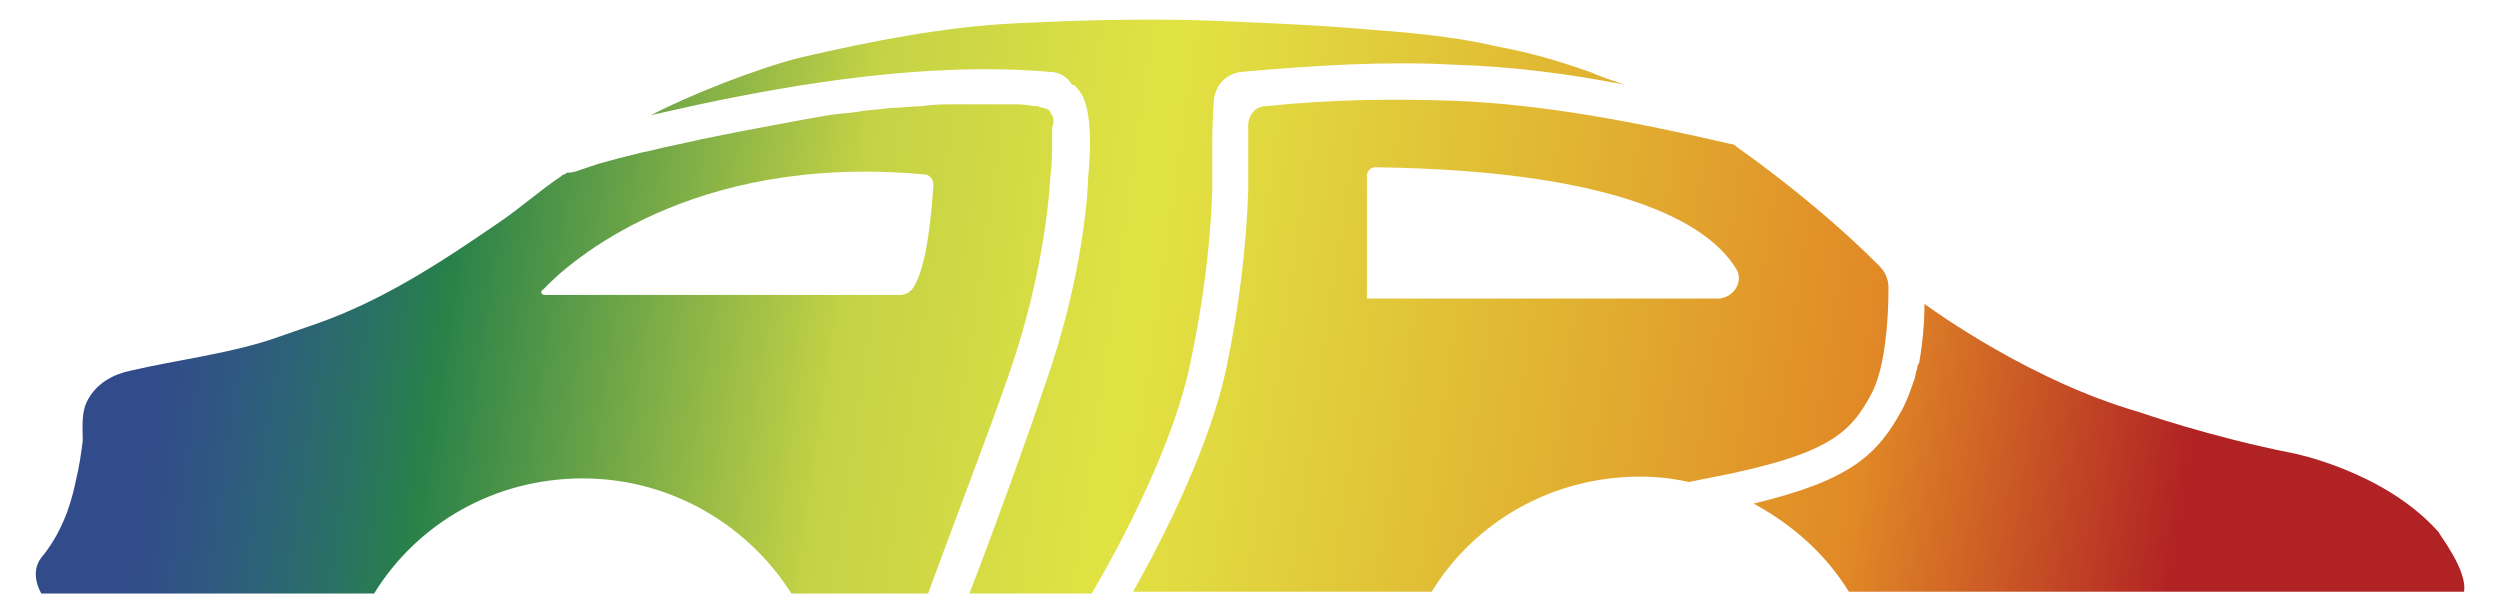 <?xml version="1.0" encoding="utf-8"?>
<!-- Generator: Adobe Illustrator 24.0.1, SVG Export Plug-In . SVG Version: 6.00 Build 0)  -->
<svg version="1.1" id="Layer_1" xmlns="http://www.w3.org/2000/svg" xmlns:xlink="http://www.w3.org/1999/xlink" x="0px" y="0px"
	 viewBox="0 0 139 34" style="enable-background:new 0 0 139 34;" xml:space="preserve">
<style type="text/css">
	.st0{fill:url(#SVGID_1_);}
	.st1{fill:url(#SVGID_2_);}
	.st2{fill:url(#SVGID_3_);}
	.st3{fill:url(#SVGID_4_);}
</style>
<g>
	<linearGradient id="SVGID_1_" gradientUnits="userSpaceOnUse" x1="9.256" y1="10.052" x2="122.464" y2="26.424">
		<stop  offset="1.953869e-07" style="stop-color:#324B8A"/>
		<stop  offset="1.470565e-02" style="stop-color:#314E88"/>
		<stop  offset="3.916856e-02" style="stop-color:#2F5782"/>
		<stop  offset="7.037470e-02" style="stop-color:#2C6376"/>
		<stop  offset="0.107" style="stop-color:#297262"/>
		<stop  offset="0.138" style="stop-color:#288149"/>
		<stop  offset="0.331" style="stop-color:#C4D245"/>
		<stop  offset="0.475" style="stop-color:#E1E343"/>
		<stop  offset="0.543" style="stop-color:#E1D43E"/>
		<stop  offset="0.682" style="stop-color:#E1B231"/>
		<stop  offset="0.832" style="stop-color:#E18926"/>
		<stop  offset="0.994" style="stop-color:#B12224"/>
	</linearGradient>
	<path class="st0" d="M105,16c0-0.5-0.2-0.9-0.5-1.2c-0.1-0.1-0.1-0.1-0.2-0.2c-2.9-2.9-6.4-5.5-7.7-6.4l0,0C96.5,8.1,96.4,8,96.2,8
		C91,6.8,85.9,5.8,80.8,5.6c-3.1-0.1-6.5-0.1-10.4,0.3c-0.6,0-1,0.5-1,1.1c0,0.6,0,1.1,0,1.7c0,0.6,0,1.3,0,1.9
		c-0.1,3.1-0.5,6.4-1.2,9.8c-0.9,4.3-3.4,9.3-5.2,12.5h16.6c2.4-3.9,6.7-6.4,11.6-6.4c0.9,0,1.8,0.1,2.7,0.3l1-0.2
		c6.8-1.3,8-2.5,9.2-4.8C104.8,20.4,105,17.9,105,16z M95.5,16.6H76V9.8c0-0.3,0.2-0.5,0.5-0.5c14.4,0.2,18.7,3.5,20,5.6
		C97,15.6,96.4,16.6,95.5,16.6z"/>
	<linearGradient id="SVGID_2_" gradientUnits="userSpaceOnUse" x1="8.79" y1="16.341" x2="121.998" y2="32.714">
		<stop  offset="1.953869e-07" style="stop-color:#324B8A"/>
		<stop  offset="1.470565e-02" style="stop-color:#314E88"/>
		<stop  offset="3.916856e-02" style="stop-color:#2F5782"/>
		<stop  offset="7.037470e-02" style="stop-color:#2C6376"/>
		<stop  offset="0.107" style="stop-color:#297262"/>
		<stop  offset="0.138" style="stop-color:#288149"/>
		<stop  offset="0.331" style="stop-color:#C4D245"/>
		<stop  offset="0.475" style="stop-color:#E1E343"/>
		<stop  offset="0.543" style="stop-color:#E1D43E"/>
		<stop  offset="0.682" style="stop-color:#E1B231"/>
		<stop  offset="0.832" style="stop-color:#E18926"/>
		<stop  offset="0.994" style="stop-color:#B12224"/>
	</linearGradient>
	<path class="st1" d="M58.5,6.4c-0.1-0.1-0.1-0.2-0.2-0.3c-0.2-0.1-0.4-0.1-0.6-0.2c-0.4,0-0.7-0.1-1.1-0.1c-0.6,0-1.2,0-1.7,0
		c-0.6,0-1.2,0-1.8,0c-0.6,0-1.2,0-1.8,0.1c-0.6,0-1.2,0.1-1.8,0.1c-0.6,0.1-1.2,0.1-1.7,0.2c-0.6,0.1-1.1,0.1-1.7,0.2
		c-0.6,0.1-1.1,0.2-1.7,0.3c-0.5,0.1-1.1,0.2-1.6,0.3c-0.5,0.1-1.1,0.2-1.6,0.3c-0.5,0.1-1,0.2-1.5,0.3c-0.5,0.1-1,0.2-1.4,0.3
		c-0.5,0.1-0.9,0.2-1.4,0.3c-0.4,0.1-0.8,0.2-1.3,0.3c-0.4,0.1-0.8,0.2-1.2,0.3c-0.4,0.1-0.7,0.2-1.1,0.3c-0.3,0.1-0.6,0.2-0.9,0.3
		c-0.3,0.1-0.5,0.2-0.8,0.2c-0.1,0-0.1,0-0.2,0.1c-0.1,0-0.1,0-0.2,0.1c-1.2,0.8-2.3,1.8-3.5,2.6c-3.2,2.2-6.4,4.3-10.1,5.6
		c-0.9,0.3-1.7,0.6-2.6,0.9c-2.5,0.8-5.1,1.1-7.7,1.7c-1,0.2-1.9,0.7-2.4,1.6c-0.4,0.7-0.3,1.5-0.3,2.3c-0.1,0.8-0.2,1.5-0.4,2.3
		c-0.3,1.5-0.9,3-1.9,4.2c-0.7,0.9,0,2,0,2h18.5c2.4-3.9,6.7-6.4,11.6-6.4c4.9,0,9.2,2.6,11.6,6.4h7.6c1.5-4.1,3.4-9,4.5-12.2
		c2.1-6,2.3-10.9,2.3-11c0,0,0,0,0,0c0.1-0.7,0.1-1.5,0.1-2.2c0-0.2,0-0.3,0-0.5C58.6,6.8,58.6,6.6,58.5,6.4z M50.7,16.1
		c-0.2,0.2-0.4,0.3-0.7,0.3l-19.7,0c-0.2,0-0.3-0.2-0.1-0.3c1.4-1.5,8.2-7.6,21.2-6.4c0.3,0,0.5,0.3,0.5,0.6
		C51.8,11.5,51.6,14.9,50.7,16.1z"/>
	<linearGradient id="SVGID_3_" gradientUnits="userSpaceOnUse" x1="9.94" y1="9.234" x2="122.127" y2="25.459">
		<stop  offset="1.953869e-07" style="stop-color:#324B8A"/>
		<stop  offset="1.470565e-02" style="stop-color:#314E88"/>
		<stop  offset="3.916856e-02" style="stop-color:#2F5782"/>
		<stop  offset="7.037470e-02" style="stop-color:#2C6376"/>
		<stop  offset="0.107" style="stop-color:#297262"/>
		<stop  offset="0.138" style="stop-color:#288149"/>
		<stop  offset="0.331" style="stop-color:#C4D245"/>
		<stop  offset="0.475" style="stop-color:#E1E343"/>
		<stop  offset="0.543" style="stop-color:#E1D43E"/>
		<stop  offset="0.682" style="stop-color:#E1B231"/>
		<stop  offset="0.832" style="stop-color:#E18926"/>
		<stop  offset="0.994" style="stop-color:#B12224"/>
	</linearGradient>
	<path class="st2" d="M90.3,4.7c-3.1-0.6-6.2-1-9.4-1.1C77.3,3.4,73.4,3.6,69,4c-0.8,0.1-1.4,0.7-1.5,1.5c-0.1,1.1-0.1,2.2-0.1,3.2
		c0,0.6,0,1.3,0,1.9c-0.1,3-0.5,6.2-1.2,9.5c-0.9,4.5-3.8,10-5.5,12.9h-6.8c1.5-3.9,3.2-8.6,4.2-11.6c2.2-6.2,2.4-11.1,2.4-11.5
		c0.2-2.1,0.1-3.5-0.2-4.3c-0.1-0.3-0.3-0.6-0.5-0.8c0,0,0,0,0,0c0,0-0.1-0.1-0.2-0.1c0,0,0,0,0,0C59.3,4.2,58.8,4,58.4,4
		c-6.8-0.6-14.3,0.7-19.5,1.8C38,6,37.1,6.2,36.2,6.4c2.1-1.1,5.9-2.6,8.3-3.2c3.9-0.9,7.9-1.7,11.9-1.9c4-0.2,8.1-0.3,12.2-0.1
		c2.3,0.1,4.7,0.2,7,0.4c2.6,0.2,5.2,0.4,7.7,1C85,2.9,86.7,3.4,88.4,4C89.1,4.3,89.7,4.5,90.3,4.7z"/>
	<linearGradient id="SVGID_4_" gradientUnits="userSpaceOnUse" x1="10.578" y1="11.269" x2="122.262" y2="27.421">
		<stop  offset="1.953869e-07" style="stop-color:#324B8A"/>
		<stop  offset="1.470565e-02" style="stop-color:#314E88"/>
		<stop  offset="3.916856e-02" style="stop-color:#2F5782"/>
		<stop  offset="7.037470e-02" style="stop-color:#2C6376"/>
		<stop  offset="0.107" style="stop-color:#297262"/>
		<stop  offset="0.138" style="stop-color:#288149"/>
		<stop  offset="0.331" style="stop-color:#C4D245"/>
		<stop  offset="0.475" style="stop-color:#E1E343"/>
		<stop  offset="0.543" style="stop-color:#E1D43E"/>
		<stop  offset="0.682" style="stop-color:#E1B231"/>
		<stop  offset="0.832" style="stop-color:#E18926"/>
		<stop  offset="0.994" style="stop-color:#B12224"/>
	</linearGradient>
	<path class="st3" d="M137,32.9h-34.2c-1.3-2.1-3.1-3.7-5.3-4.9c5.4-1.3,6.9-2.7,8.3-5.3c0.2-0.4,0.4-0.9,0.6-1.5
		c0.1-0.2,0.1-0.5,0.2-0.7c0-0.1,0-0.2,0.1-0.3c0,0,0,0,0,0c0.2-1.1,0.3-2.3,0.3-3.3c0.7,0.5,6,4.3,11.9,6c0,0,4,1.4,8.6,2.3
		c0,0,5.1,1,8.1,4.4C135.6,29.7,137.2,31.7,137,32.9z"/>
</g>
</svg>
